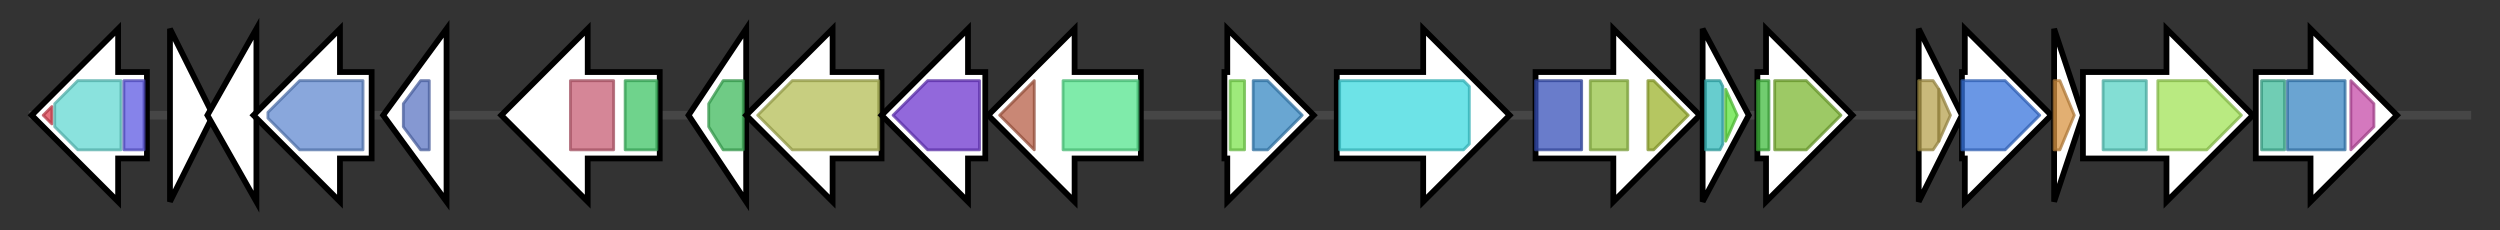 <svg version="1.1" baseProfile="full" xmlns="http://www.w3.org/2000/svg" width="867.767" height="80">
	<rect width="100%" height="100%" fill="#333333" stroke="none"/>
	<g>
		<line x1="10" y1="40.0" x2="857.767" y2="40.0" style="stroke:rgb(70,70,70); stroke-width:3 "/>
		<g>
			<title> (ctg6_699)</title>
			<polygon class=" (ctg6_699)" points="51,25 41,25 41,10 11,40 41,70 41,55 51,55" fill="rgb(255,255,255)" fill-opacity="1.0" stroke="rgb(0,0,0)" stroke-width="2"  />
			<g>
				<title>Eno-Rase_FAD_bd (PF07055)
"Enoyl reductase FAD binding domain"</title>
				<polygon class="PF07055" points="15,40 18,37 18,43" stroke-linejoin="round" width="6" height="24" fill="rgb(223,68,84)" stroke="rgb(178,54,67)" stroke-width="1" opacity="0.75" />
			</g>
			<g>
				<title>Enoyl_reductase (PF12241)
"Trans-2-enoyl-CoA reductase catalytic region"</title>
				<polygon class="PF12241" points="19,36 27,28 42,28 42,52 27,52 19,44" stroke-linejoin="round" width="23" height="24" fill="rgb(99,216,209)" stroke="rgb(79,172,167)" stroke-width="1" opacity="0.75" />
			</g>
			<g>
				<title>Eno-Rase_NADH_b (PF12242)
"NAD(P)H binding domain of trans-2-enoyl-CoA reductase"</title>
				<rect class="PF12242" x="43" y="28" stroke-linejoin="round" width="7" height="24" fill="rgb(94,89,227)" stroke="rgb(75,71,181)" stroke-width="1" opacity="0.75" />
			</g>
		</g>
		<g>
			<title> (ctg6_700)</title>
			<polygon class=" (ctg6_700)" points="59,10 74,40 59,70" fill="rgb(255,255,255)" fill-opacity="1.0" stroke="rgb(0,0,0)" stroke-width="2"  />
		</g>
		<g>
			<title> (ctg6_701)</title>
			<polygon class=" (ctg6_701)" points="72,40 89,10 89,70" fill="rgb(255,255,255)" fill-opacity="1.0" stroke="rgb(0,0,0)" stroke-width="2"  />
		</g>
		<g>
			<title> (ctg6_702)</title>
			<polygon class=" (ctg6_702)" points="129,25 118,25 118,10 88,40 118,70 118,55 129,55" fill="rgb(255,255,255)" fill-opacity="1.0" stroke="rgb(0,0,0)" stroke-width="2"  />
			<g>
				<title>His_Phos_2 (PF00328)
"Histidine phosphatase superfamily (branch 2)"</title>
				<polygon class="PF00328" points="93,39 104,28 126,28 126,52 104,52 93,41" stroke-linejoin="round" width="33" height="24" fill="rgb(97,137,208)" stroke="rgb(77,109,166)" stroke-width="1" opacity="0.75" />
			</g>
		</g>
		<g>
			<title> (ctg6_703)</title>
			<polygon class=" (ctg6_703)" points="133,40 155,10 155,70" fill="rgb(255,255,255)" fill-opacity="1.0" stroke="rgb(0,0,0)" stroke-width="2"  />
			<g>
				<title>MutH (PF02976)
"DNA mismatch repair enzyme MutH"</title>
				<polygon class="PF02976" points="140,36 146,28 149,28 149,52 146,52 140,44" stroke-linejoin="round" width="9" height="24" fill="rgb(92,118,194)" stroke="rgb(73,94,155)" stroke-width="1" opacity="0.75" />
			</g>
		</g>
		<g>
			<title> (ctg6_704)</title>
			<polygon class=" (ctg6_704)" points="229,25 204,25 204,10 174,40 204,70 204,55 229,55" fill="rgb(255,255,255)" fill-opacity="1.0" stroke="rgb(0,0,0)" stroke-width="2"  />
			<g>
				<title>SBP_bac_5 (PF00496)
"Bacterial extracellular solute-binding proteins, family 5 Middle"</title>
				<rect class="PF00496" x="198" y="28" stroke-linejoin="round" width="15" height="24" fill="rgb(199,94,116)" stroke="rgb(159,75,92)" stroke-width="1" opacity="0.75" />
			</g>
			<g>
				<title>SgrR_N (PF12793)
"Sugar transport-related sRNA regulator N-term"</title>
				<rect class="PF12793" x="217" y="28" stroke-linejoin="round" width="11" height="24" fill="rgb(63,196,102)" stroke="rgb(50,156,81)" stroke-width="1" opacity="0.75" />
			</g>
		</g>
		<g>
			<title> (ctg6_705)</title>
			<polygon class=" (ctg6_705)" points="239,40 259,10 259,70" fill="rgb(255,255,255)" fill-opacity="1.0" stroke="rgb(0,0,0)" stroke-width="2"  />
			<g>
				<title>Aconitase_C (PF00694)
"Aconitase C-terminal domain"</title>
				<polygon class="PF00694" points="246,36 251,28 258,28 258,52 251,52 246,44" stroke-linejoin="round" width="12" height="24" fill="rgb(63,185,92)" stroke="rgb(50,148,73)" stroke-width="1" opacity="0.75" />
			</g>
		</g>
		<g>
			<title> (ctg6_706)</title>
			<polygon class=" (ctg6_706)" points="306,25 289,25 289,10 259,40 289,70 289,55 306,55" fill="rgb(255,255,255)" fill-opacity="1.0" stroke="rgb(0,0,0)" stroke-width="2"  />
			<g>
				<title>Aconitase (PF00330)
"Aconitase family (aconitate hydratase)"</title>
				<polygon class="PF00330" points="263,40 275,28 305,28 305,52 275,52" stroke-linejoin="round" width="45" height="24" fill="rgb(180,189,85)" stroke="rgb(144,151,68)" stroke-width="1" opacity="0.75" />
			</g>
		</g>
		<g>
			<title> (ctg6_707)</title>
			<polygon class=" (ctg6_707)" points="342,25 336,25 336,10 306,40 336,70 336,55 342,55" fill="rgb(255,255,255)" fill-opacity="1.0" stroke="rgb(0,0,0)" stroke-width="2"  />
			<g>
				<title>Iso_dh (PF00180)
"Isocitrate/isopropylmalate dehydrogenase"</title>
				<polygon class="PF00180" points="310,40 322,28 340,28 340,52 322,52" stroke-linejoin="round" width="34" height="24" fill="rgb(109,54,206)" stroke="rgb(87,43,164)" stroke-width="1" opacity="0.75" />
			</g>
		</g>
		<g>
			<title> (ctg6_708)</title>
			<polygon class=" (ctg6_708)" points="396,25 373,25 373,10 343,40 373,70 373,55 396,55" fill="rgb(255,255,255)" fill-opacity="1.0" stroke="rgb(0,0,0)" stroke-width="2"  />
			<g>
				<title>LeuA_dimer (PF08502)
"LeuA allosteric (dimerisation) domain"</title>
				<polygon class="PF08502" points="347,40 359,28 359,28 359,52 359,52" stroke-linejoin="round" width="13" height="24" fill="rgb(182,95,71)" stroke="rgb(145,76,56)" stroke-width="1" opacity="0.75" />
			</g>
			<g>
				<title>HMGL-like (PF00682)
"HMGL-like"</title>
				<rect class="PF00682" x="369" y="28" stroke-linejoin="round" width="26" height="24" fill="rgb(84,228,141)" stroke="rgb(67,182,112)" stroke-width="1" opacity="0.75" />
			</g>
		</g>
		<g>
			<title> (ctg6_709)</title>
			<polygon class=" (ctg6_709)" points="425,25 426,25 426,10 456,40 426,70 426,55 425,55" fill="rgb(255,255,255)" fill-opacity="1.0" stroke="rgb(0,0,0)" stroke-width="2"  />
			<g>
				<title>HTH_1 (PF00126)
"Bacterial regulatory helix-turn-helix protein, lysR family"</title>
				<rect class="PF00126" x="427" y="28" stroke-linejoin="round" width="5" height="24" fill="rgb(125,227,79)" stroke="rgb(99,181,63)" stroke-width="1" opacity="0.75" />
			</g>
			<g>
				<title>LysR_substrate (PF03466)
"LysR substrate binding domain"</title>
				<polygon class="PF03466" points="435,28 440,28 452,40 440,52 435,52" stroke-linejoin="round" width="20" height="24" fill="rgb(55,136,195)" stroke="rgb(44,108,156)" stroke-width="1" opacity="0.75" />
			</g>
		</g>
		<g>
			<title> (ctg6_710)</title>
			<polygon class=" (ctg6_710)" points="464,25 494,25 494,10 524,40 494,70 494,55 464,55" fill="rgb(255,255,255)" fill-opacity="1.0" stroke="rgb(0,0,0)" stroke-width="2"  />
			<g>
				<title>AMP-binding (PF00501)
"AMP-binding enzyme"</title>
				<polygon class="PF00501" points="465,28 508,28 510,30 510,50 508,52 465,52" stroke-linejoin="round" width="45" height="24" fill="rgb(60,217,223)" stroke="rgb(48,173,178)" stroke-width="1" opacity="0.75" />
			</g>
		</g>
		<g>
			<title> (ctg6_711)</title>
			<polygon class=" (ctg6_711)" points="533,25 560,25 560,10 590,40 560,70 560,55 533,55" fill="rgb(255,255,255)" fill-opacity="1.0" stroke="rgb(0,0,0)" stroke-width="2"  />
			<g>
				<title>TPP_enzyme_N (PF02776)
"Thiamine pyrophosphate enzyme, N-terminal TPP binding domain"</title>
				<rect class="PF02776" x="533" y="28" stroke-linejoin="round" width="16" height="24" fill="rgb(55,81,185)" stroke="rgb(44,64,148)" stroke-width="1" opacity="0.75" />
			</g>
			<g>
				<title>TPP_enzyme_M (PF00205)
"Thiamine pyrophosphate enzyme, central domain"</title>
				<rect class="PF00205" x="552" y="28" stroke-linejoin="round" width="13" height="24" fill="rgb(149,194,69)" stroke="rgb(119,155,55)" stroke-width="1" opacity="0.75" />
			</g>
			<g>
				<title>TPP_enzyme_C (PF02775)
"Thiamine pyrophosphate enzyme, C-terminal TPP binding domain"</title>
				<polygon class="PF02775" points="572,28 574,28 586,40 574,52 572,52" stroke-linejoin="round" width="15" height="24" fill="rgb(156,179,45)" stroke="rgb(124,143,36)" stroke-width="1" opacity="0.75" />
			</g>
		</g>
		<g>
			<title> (ctg6_712)</title>
			<polygon class=" (ctg6_712)" points="591,10 607,40 591,70" fill="rgb(255,255,255)" fill-opacity="1.0" stroke="rgb(0,0,0)" stroke-width="2"  />
			<g>
				<title>ACT_5 (PF13710)
"ACT domain"</title>
				<polygon class="PF13710" points="592,28 597,28 598,30 598,50 597,52 592,52" stroke-linejoin="round" width="6" height="24" fill="rgb(52,188,189)" stroke="rgb(41,150,151)" stroke-width="1" opacity="0.75" />
			</g>
			<g>
				<title>ALS_ss_C (PF10369)
"Small subunit of acetolactate synthase"</title>
				<polygon class="PF10369" points="599,31 603,40 599,49" stroke-linejoin="round" width="7" height="24" fill="rgb(93,227,61)" stroke="rgb(74,181,48)" stroke-width="1" opacity="0.75" />
			</g>
		</g>
		<g>
			<title> (ctg6_713)</title>
			<polygon class=" (ctg6_713)" points="610,25 613,25 613,10 643,40 613,70 613,55 610,55" fill="rgb(255,255,255)" fill-opacity="1.0" stroke="rgb(0,0,0)" stroke-width="2"  />
			<g>
				<title>LacI (PF00356)
"Bacterial regulatory proteins, lacI family"</title>
				<rect class="PF00356" x="610" y="28" stroke-linejoin="round" width="4" height="24" fill="rgb(66,188,63)" stroke="rgb(52,150,50)" stroke-width="1" opacity="0.75" />
			</g>
			<g>
				<title>Peripla_BP_4 (PF13407)
"Periplasmic binding protein domain"</title>
				<polygon class="PF13407" points="616,28 627,28 639,40 627,52 616,52" stroke-linejoin="round" width="24" height="24" fill="rgb(124,182,50)" stroke="rgb(99,145,39)" stroke-width="1" opacity="0.75" />
			</g>
		</g>
		<g>
			<title> (ctg6_714)</title>
			<polygon class=" (ctg6_714)" points="666,10 681,40 666,70" fill="rgb(255,255,255)" fill-opacity="1.0" stroke="rgb(0,0,0)" stroke-width="2"  />
			<g>
				<title>MraZ (PF02381)
"MraZ protein, putative antitoxin-like"</title>
				<polygon class="PF02381" points="666,28 671,28 673,31 673,49 671,52 666,52" stroke-linejoin="round" width="7" height="24" fill="rgb(183,161,79)" stroke="rgb(146,128,63)" stroke-width="1" opacity="0.75" />
			</g>
			<g>
				<title>MraZ (PF02381)
"MraZ protein, putative antitoxin-like"</title>
				<polygon class="PF02381" points="673,31 677,40 673,49" stroke-linejoin="round" width="6" height="24" fill="rgb(183,161,79)" stroke="rgb(146,128,63)" stroke-width="1" opacity="0.75" />
			</g>
		</g>
		<g>
			<title> (ctg6_715)</title>
			<polygon class=" (ctg6_715)" points="681,25 682,25 682,10 712,40 682,70 682,55 681,55" fill="rgb(255,255,255)" fill-opacity="1.0" stroke="rgb(0,0,0)" stroke-width="2"  />
			<g>
				<title>Methyltransf_5 (PF01795)
"MraW methylase family"</title>
				<polygon class="PF01795" points="681,28 696,28 708,40 696,52 681,52" stroke-linejoin="round" width="30" height="24" fill="rgb(57,116,220)" stroke="rgb(45,92,176)" stroke-width="1" opacity="0.75" />
			</g>
		</g>
		<g>
			<title> (ctg6_716)</title>
			<polygon class=" (ctg6_716)" points="713,10 723,40 713,70" fill="rgb(255,255,255)" fill-opacity="1.0" stroke="rgb(0,0,0)" stroke-width="2"  />
			<g>
				<title>FtsL (PF04999)
"Cell division protein FtsL"</title>
				<polygon class="PF04999" points="713,28 715,28 720,40 715,52 713,52" stroke-linejoin="round" width="9" height="24" fill="rgb(216,148,67)" stroke="rgb(172,118,53)" stroke-width="1" opacity="0.75" />
			</g>
		</g>
		<g>
			<title> (ctg6_717)</title>
			<polygon class=" (ctg6_717)" points="723,25 752,25 752,10 782,40 752,70 752,55 723,55" fill="rgb(255,255,255)" fill-opacity="1.0" stroke="rgb(0,0,0)" stroke-width="2"  />
			<g>
				<title>PBP_dimer (PF03717)
"Penicillin-binding Protein dimerisation domain"</title>
				<rect class="PF03717" x="730" y="28" stroke-linejoin="round" width="15" height="24" fill="rgb(90,211,197)" stroke="rgb(72,168,157)" stroke-width="1" opacity="0.75" />
			</g>
			<g>
				<title>Transpeptidase (PF00905)
"Penicillin binding protein transpeptidase domain"</title>
				<polygon class="PF00905" points="749,28 766,28 778,40 778,40 766,52 749,52" stroke-linejoin="round" width="29" height="24" fill="rgb(161,226,87)" stroke="rgb(128,180,69)" stroke-width="1" opacity="0.75" />
			</g>
		</g>
		<g>
			<title> (ctg6_718)</title>
			<polygon class=" (ctg6_718)" points="783,25 802,25 802,10 832,40 802,70 802,55 783,55" fill="rgb(255,255,255)" fill-opacity="1.0" stroke="rgb(0,0,0)" stroke-width="2"  />
			<g>
				<title>Mur_ligase (PF01225)
"Mur ligase family, catalytic domain"</title>
				<rect class="PF01225" x="785" y="28" stroke-linejoin="round" width="8" height="24" fill="rgb(64,188,155)" stroke="rgb(51,150,124)" stroke-width="1" opacity="0.75" />
			</g>
			<g>
				<title>Mur_ligase_M (PF08245)
"Mur ligase middle domain"</title>
				<rect class="PF08245" x="794" y="28" stroke-linejoin="round" width="20" height="24" fill="rgb(57,133,195)" stroke="rgb(45,106,156)" stroke-width="1" opacity="0.75" />
			</g>
			<g>
				<title>Mur_ligase_C (PF02875)
"Mur ligase family, glutamate ligase domain"</title>
				<polygon class="PF02875" points="816,28 816,28 824,36 824,44 816,52 816,52" stroke-linejoin="round" width="8" height="24" fill="rgb(197,75,168)" stroke="rgb(157,60,134)" stroke-width="1" opacity="0.75" />
			</g>
		</g>
	</g>
</svg>
